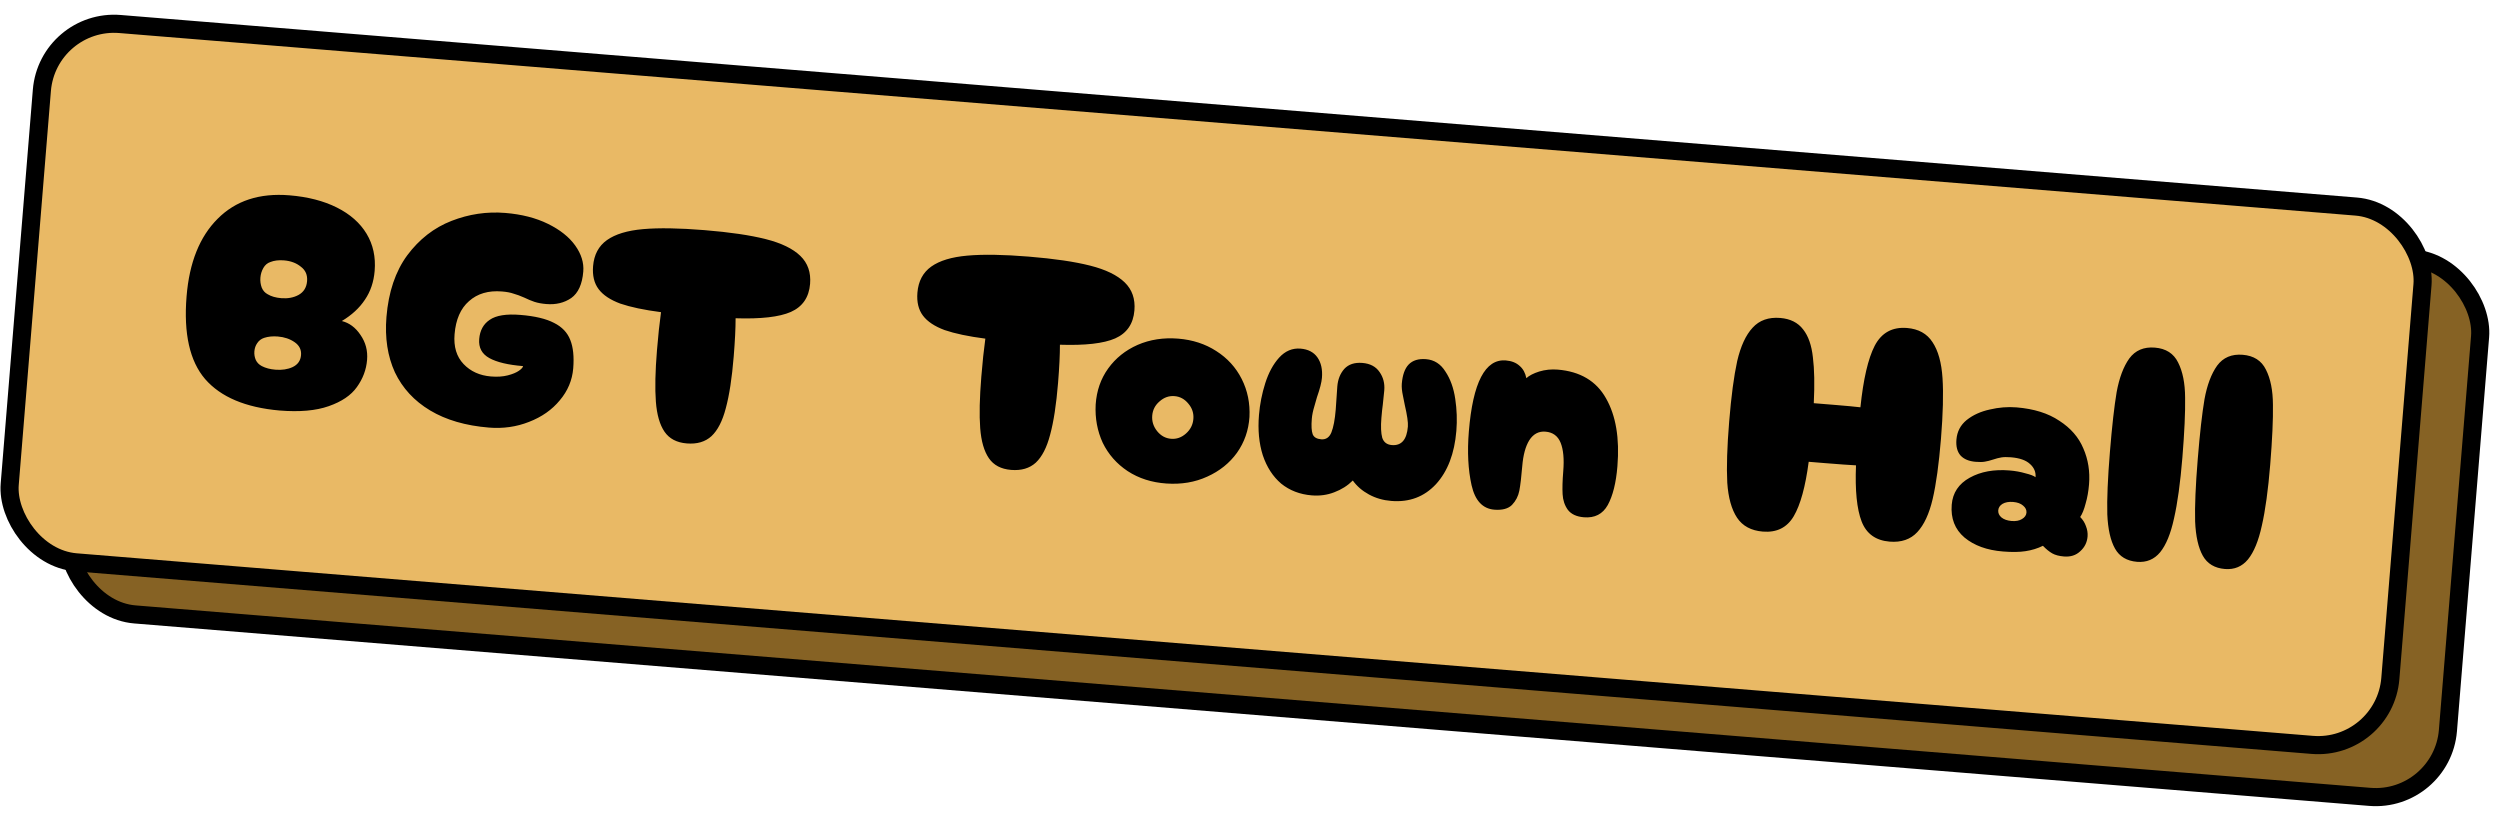 <svg width="138" height="45" viewBox="0 0 138 45" fill="none" xmlns="http://www.w3.org/2000/svg">
  <rect x="5.882" y="3.875" width="131.781" height="29.814" rx="4" transform="rotate(4.667 5.882 3.875)" fill="#866224" stroke="black" stroke-linecap="round"/>
  <rect x="2.637" y="1" width="131.847" height="29.814" rx="4" transform="rotate(4.667 2.637 1)" fill="#E9B965" stroke="black" stroke-linecap="round"/>
  <path d="M15.43 22.66C13.556 22.495 12.187 21.917 11.324 20.926C10.473 19.935 10.131 18.412 10.299 16.356C10.451 14.492 11.022 13.066 12.012 12.078C13.004 11.079 14.324 10.647 15.973 10.781C16.99 10.864 17.864 11.089 18.596 11.456C19.328 11.823 19.874 12.305 20.235 12.903C20.595 13.501 20.744 14.184 20.681 14.952C20.631 15.562 20.452 16.093 20.142 16.546C19.843 16.999 19.419 17.391 18.869 17.721C19.281 17.823 19.624 18.078 19.898 18.487C20.183 18.897 20.305 19.356 20.263 19.864C20.219 20.407 20.03 20.909 19.697 21.37C19.376 21.822 18.858 22.172 18.144 22.421C17.442 22.67 16.537 22.75 15.43 22.66ZM14.777 16.244C14.972 16.362 15.222 16.434 15.527 16.459C15.888 16.488 16.206 16.429 16.479 16.281C16.765 16.122 16.922 15.868 16.951 15.518C16.979 15.179 16.864 14.914 16.607 14.722C16.361 14.52 16.052 14.404 15.68 14.373C15.386 14.349 15.133 14.38 14.922 14.465C14.758 14.52 14.63 14.629 14.537 14.792C14.444 14.955 14.39 15.132 14.374 15.324C14.358 15.516 14.383 15.7 14.448 15.876C14.515 16.041 14.624 16.163 14.777 16.244ZM14.453 20.209C14.66 20.317 14.911 20.383 15.204 20.407C15.566 20.436 15.882 20.388 16.154 20.262C16.438 20.127 16.593 19.906 16.617 19.601C16.642 19.307 16.524 19.07 16.266 18.89C16.008 18.71 15.698 18.605 15.337 18.575C15.054 18.552 14.802 18.577 14.58 18.65C14.416 18.705 14.289 18.803 14.198 18.943C14.108 19.072 14.056 19.221 14.042 19.391C14.028 19.56 14.055 19.722 14.122 19.875C14.19 20.017 14.3 20.128 14.453 20.209ZM26.991 23.603C25.703 23.498 24.62 23.182 23.742 22.656C22.864 22.129 22.217 21.428 21.799 20.553C21.394 19.667 21.238 18.648 21.332 17.496C21.445 16.118 21.827 14.983 22.48 14.093C23.144 13.203 23.957 12.57 24.921 12.194C25.884 11.818 26.874 11.671 27.89 11.754C28.794 11.828 29.579 12.028 30.246 12.356C30.913 12.683 31.415 13.082 31.752 13.553C32.088 14.024 32.237 14.503 32.197 14.988C32.14 15.689 31.918 16.177 31.532 16.452C31.147 16.716 30.688 16.827 30.157 16.783C29.909 16.763 29.691 16.723 29.502 16.662C29.325 16.602 29.138 16.524 28.941 16.428C28.722 16.331 28.523 16.258 28.345 16.209C28.18 16.15 27.967 16.11 27.707 16.089C26.961 16.028 26.356 16.206 25.89 16.622C25.424 17.028 25.159 17.637 25.092 18.451C25.036 19.14 25.201 19.688 25.589 20.095C25.977 20.502 26.481 20.73 27.102 20.781C27.452 20.81 27.761 20.789 28.028 20.72C28.295 20.651 28.501 20.566 28.646 20.464C28.791 20.362 28.866 20.277 28.872 20.209C28.047 20.142 27.428 19.995 27.014 19.767C26.601 19.54 26.413 19.19 26.452 18.715C26.491 18.241 26.684 17.887 27.033 17.654C27.383 17.41 27.948 17.319 28.727 17.383C29.529 17.448 30.148 17.596 30.584 17.825C31.021 18.042 31.32 18.356 31.48 18.767C31.64 19.167 31.694 19.689 31.642 20.333C31.588 20.988 31.341 21.576 30.901 22.097C30.471 22.62 29.904 23.017 29.2 23.289C28.507 23.562 27.77 23.667 26.991 23.603ZM44.717 15.669C44.656 16.415 44.301 16.932 43.652 17.22C43.016 17.498 42 17.614 40.605 17.568C40.606 18.114 40.571 18.816 40.501 19.674C40.404 20.872 40.257 21.826 40.063 22.538C39.88 23.24 39.617 23.753 39.272 24.077C38.928 24.39 38.474 24.524 37.909 24.477C37.355 24.432 36.947 24.217 36.682 23.832C36.418 23.446 36.259 22.893 36.204 22.172C36.149 21.451 36.169 20.503 36.265 19.329C36.33 18.538 36.404 17.839 36.488 17.232C35.554 17.11 34.805 16.952 34.241 16.759C33.689 16.554 33.29 16.289 33.044 15.961C32.797 15.634 32.696 15.211 32.738 14.691C32.79 14.059 33.045 13.579 33.504 13.253C33.962 12.927 34.627 12.725 35.497 12.648C36.368 12.571 37.498 12.59 38.887 12.703C40.288 12.817 41.417 12.983 42.275 13.201C43.133 13.419 43.767 13.727 44.178 14.124C44.589 14.522 44.769 15.037 44.717 15.669ZM62.62 17.131C62.56 17.876 62.205 18.393 61.556 18.681C60.919 18.959 59.903 19.075 58.508 19.029C58.509 19.575 58.475 20.278 58.405 21.136C58.307 22.333 58.161 23.288 57.966 24C57.784 24.701 57.52 25.214 57.175 25.539C56.831 25.852 56.377 25.985 55.812 25.939C55.259 25.894 54.85 25.679 54.586 25.293C54.322 24.908 54.162 24.355 54.107 23.634C54.052 22.913 54.073 21.965 54.169 20.79C54.233 20 54.307 19.301 54.391 18.693C53.457 18.572 52.708 18.414 52.144 18.22C51.592 18.016 51.193 17.75 50.947 17.423C50.701 17.096 50.599 16.672 50.641 16.153C50.693 15.52 50.948 15.041 51.407 14.714C51.866 14.388 52.53 14.186 53.401 14.11C54.271 14.033 55.401 14.051 56.79 14.165C58.191 14.279 59.32 14.445 60.178 14.663C61.036 14.881 61.67 15.188 62.081 15.586C62.492 15.983 62.672 16.498 62.62 17.131ZM64.389 26.69C63.575 26.635 62.86 26.406 62.245 26.004C61.641 25.602 61.183 25.081 60.871 24.442C60.572 23.792 60.442 23.088 60.481 22.329C60.532 21.571 60.762 20.908 61.172 20.339C61.583 19.769 62.124 19.336 62.796 19.038C63.48 18.742 64.229 18.627 65.042 18.693C65.833 18.758 66.53 18.985 67.135 19.376C67.751 19.767 68.221 20.283 68.544 20.923C68.867 21.564 69.009 22.263 68.97 23.022C68.921 23.757 68.691 24.415 68.28 24.995C67.87 25.564 67.322 26.003 66.637 26.311C65.964 26.62 65.215 26.746 64.389 26.69ZM64.642 24.221C64.947 24.246 65.222 24.149 65.467 23.93C65.713 23.711 65.848 23.444 65.874 23.127C65.9 22.811 65.809 22.531 65.601 22.286C65.395 22.031 65.139 21.89 64.834 21.866C64.529 21.841 64.254 21.938 64.009 22.156C63.764 22.364 63.629 22.626 63.603 22.942C63.578 23.258 63.668 23.544 63.874 23.8C64.081 24.056 64.337 24.196 64.642 24.221ZM72.408 27.345C71.752 27.291 71.19 27.075 70.721 26.696C70.264 26.306 69.925 25.784 69.706 25.129C69.498 24.475 69.427 23.736 69.495 22.911C69.544 22.313 69.66 21.725 69.843 21.149C70.027 20.573 70.281 20.104 70.606 19.744C70.943 19.374 71.338 19.207 71.79 19.244C72.208 19.278 72.519 19.44 72.722 19.729C72.926 20.019 73.009 20.395 72.971 20.858C72.951 21.107 72.859 21.463 72.696 21.927C72.68 21.994 72.632 22.161 72.553 22.427C72.475 22.683 72.428 22.912 72.412 23.115C72.379 23.511 72.396 23.796 72.461 23.972C72.527 24.137 72.685 24.229 72.933 24.25C73.193 24.271 73.38 24.144 73.493 23.869C73.607 23.582 73.687 23.163 73.732 22.609L73.819 21.337C73.851 20.942 73.98 20.617 74.206 20.362C74.442 20.108 74.775 19.999 75.205 20.034C75.634 20.069 75.95 20.237 76.153 20.538C76.357 20.828 76.443 21.165 76.412 21.549L76.33 22.343C76.305 22.512 76.279 22.754 76.253 23.071C76.214 23.545 76.23 23.91 76.3 24.166C76.382 24.412 76.559 24.546 76.83 24.568C77.361 24.611 77.656 24.271 77.715 23.548C77.734 23.322 77.675 22.92 77.541 22.34C77.534 22.283 77.502 22.121 77.444 21.855C77.386 21.588 77.365 21.365 77.379 21.184C77.419 20.698 77.545 20.345 77.756 20.123C77.98 19.891 78.3 19.792 78.718 19.826C79.17 19.863 79.527 20.091 79.788 20.511C80.062 20.92 80.242 21.424 80.33 22.022C80.418 22.609 80.439 23.196 80.391 23.784C80.288 25.038 79.913 26.019 79.264 26.728C78.615 27.425 77.794 27.733 76.8 27.652C76.348 27.616 75.937 27.497 75.567 27.296C75.197 27.095 74.9 26.838 74.675 26.524C74.39 26.808 74.049 27.024 73.65 27.174C73.262 27.324 72.848 27.381 72.408 27.345ZM87.431 28.554C87.025 28.521 86.729 28.383 86.544 28.141C86.37 27.899 86.274 27.613 86.256 27.282C86.237 26.95 86.249 26.525 86.292 26.005C86.346 25.339 86.298 24.817 86.147 24.441C85.995 24.065 85.716 23.86 85.31 23.827C84.937 23.797 84.64 23.954 84.418 24.3C84.209 24.636 84.079 25.114 84.028 25.735C83.979 26.334 83.925 26.784 83.867 27.087C83.808 27.389 83.673 27.651 83.462 27.872C83.251 28.082 82.925 28.169 82.485 28.134C81.841 28.081 81.423 27.632 81.231 26.786C81.039 25.929 80.989 24.941 81.08 23.823C81.301 21.112 81.983 19.803 83.123 19.896C83.44 19.922 83.693 20.022 83.883 20.197C84.075 20.36 84.198 20.587 84.254 20.875C84.414 20.729 84.652 20.607 84.967 20.507C85.293 20.409 85.631 20.374 85.982 20.402C87.224 20.504 88.114 21.031 88.65 21.985C89.197 22.939 89.408 24.19 89.281 25.738C89.207 26.652 89.029 27.366 88.749 27.877C88.469 28.378 88.03 28.603 87.431 28.554ZM105.27 18.105C105.902 18.157 106.37 18.417 106.673 18.885C106.987 19.354 107.172 20.017 107.227 20.875C107.283 21.721 107.254 22.838 107.141 24.228C107.027 25.617 106.875 26.725 106.682 27.55C106.49 28.365 106.208 28.973 105.834 29.374C105.46 29.776 104.951 29.95 104.307 29.898C103.539 29.835 103.024 29.463 102.761 28.782C102.498 28.101 102.395 27.07 102.451 25.687C102.1 25.67 101.523 25.628 100.721 25.563L99.84 25.491C99.66 26.863 99.385 27.864 99.015 28.494C98.645 29.123 98.076 29.406 97.308 29.344C96.664 29.291 96.19 29.036 95.886 28.579C95.583 28.122 95.402 27.477 95.345 26.642C95.301 25.797 95.335 24.674 95.45 23.273C95.564 21.873 95.712 20.759 95.893 19.932C96.086 19.107 96.369 18.493 96.743 18.091C97.118 17.678 97.627 17.498 98.271 17.551C98.824 17.596 99.245 17.807 99.532 18.183C99.821 18.547 100.001 19.062 100.072 19.727C100.155 20.383 100.171 21.225 100.121 22.256L101.324 22.354C101.945 22.405 102.402 22.448 102.695 22.483C102.856 20.927 103.119 19.794 103.484 19.085C103.861 18.365 104.457 18.039 105.27 18.105ZM110.561 30.442C109.679 30.371 108.973 30.114 108.44 29.672C107.909 29.22 107.674 28.615 107.735 27.858C107.789 27.203 108.119 26.707 108.727 26.37C109.334 26.033 110.067 25.899 110.926 25.969C111.242 25.995 111.533 26.047 111.8 26.126C112.079 26.194 112.266 26.266 112.362 26.343C112.385 26.06 112.285 25.819 112.063 25.619C111.841 25.407 111.488 25.282 111.002 25.242C110.787 25.225 110.611 25.227 110.473 25.25C110.334 25.273 110.183 25.312 110.02 25.367C109.856 25.422 109.705 25.46 109.567 25.483C109.44 25.507 109.269 25.51 109.054 25.492C108.693 25.463 108.418 25.35 108.229 25.152C108.042 24.944 107.963 24.647 107.995 24.263C108.031 23.823 108.219 23.463 108.561 23.184C108.913 22.905 109.338 22.713 109.836 22.605C110.334 22.487 110.827 22.448 111.312 22.487C112.272 22.566 113.06 22.812 113.674 23.226C114.301 23.63 114.742 24.137 114.999 24.75C115.268 25.363 115.373 26.025 115.315 26.737C115.283 27.121 115.221 27.474 115.126 27.796C115.043 28.119 114.943 28.367 114.827 28.539C114.974 28.688 115.079 28.856 115.144 29.043C115.219 29.231 115.249 29.421 115.234 29.613C115.207 29.941 115.071 30.214 114.825 30.433C114.592 30.652 114.294 30.747 113.932 30.718C113.661 30.696 113.444 30.638 113.281 30.545C113.118 30.452 112.948 30.313 112.769 30.128C112.473 30.275 112.152 30.373 111.807 30.425C111.473 30.477 111.058 30.483 110.561 30.442ZM111.039 28.759C111.276 28.778 111.467 28.743 111.611 28.652C111.766 28.562 111.849 28.444 111.861 28.297C111.873 28.15 111.81 28.02 111.672 27.907C111.544 27.794 111.362 27.728 111.125 27.708C110.888 27.689 110.691 27.724 110.536 27.814C110.392 27.904 110.315 28.023 110.303 28.17C110.291 28.317 110.348 28.447 110.475 28.559C110.614 28.673 110.802 28.739 111.039 28.759ZM117.968 31.013C117.403 30.967 116.996 30.723 116.748 30.282C116.5 29.841 116.358 29.21 116.323 28.389C116.3 27.556 116.348 26.406 116.468 24.938C116.583 23.526 116.707 22.427 116.839 21.642C116.983 20.858 117.215 20.24 117.536 19.789C117.869 19.338 118.34 19.138 118.95 19.188C119.56 19.238 119.987 19.511 120.231 20.009C120.485 20.507 120.615 21.154 120.618 21.951C120.632 22.748 120.582 23.852 120.467 25.264C120.353 26.654 120.199 27.773 120.005 28.621C119.823 29.459 119.568 30.081 119.239 30.486C118.911 30.88 118.487 31.055 117.968 31.013ZM122.816 31.409C122.251 31.363 121.844 31.119 121.596 30.678C121.348 30.237 121.206 29.606 121.171 28.784C121.148 27.952 121.196 26.802 121.316 25.334C121.431 23.922 121.555 22.823 121.688 22.038C121.831 21.254 122.064 20.636 122.385 20.184C122.717 19.734 123.188 19.534 123.798 19.584C124.408 19.633 124.835 19.907 125.079 20.404C125.334 20.903 125.463 21.55 125.466 22.346C125.48 23.144 125.43 24.248 125.315 25.66C125.201 27.049 125.048 28.168 124.853 29.017C124.671 29.855 124.416 30.476 124.087 30.881C123.759 31.276 123.335 31.451 122.816 31.409Z" fill="black"/>
  </svg>
  